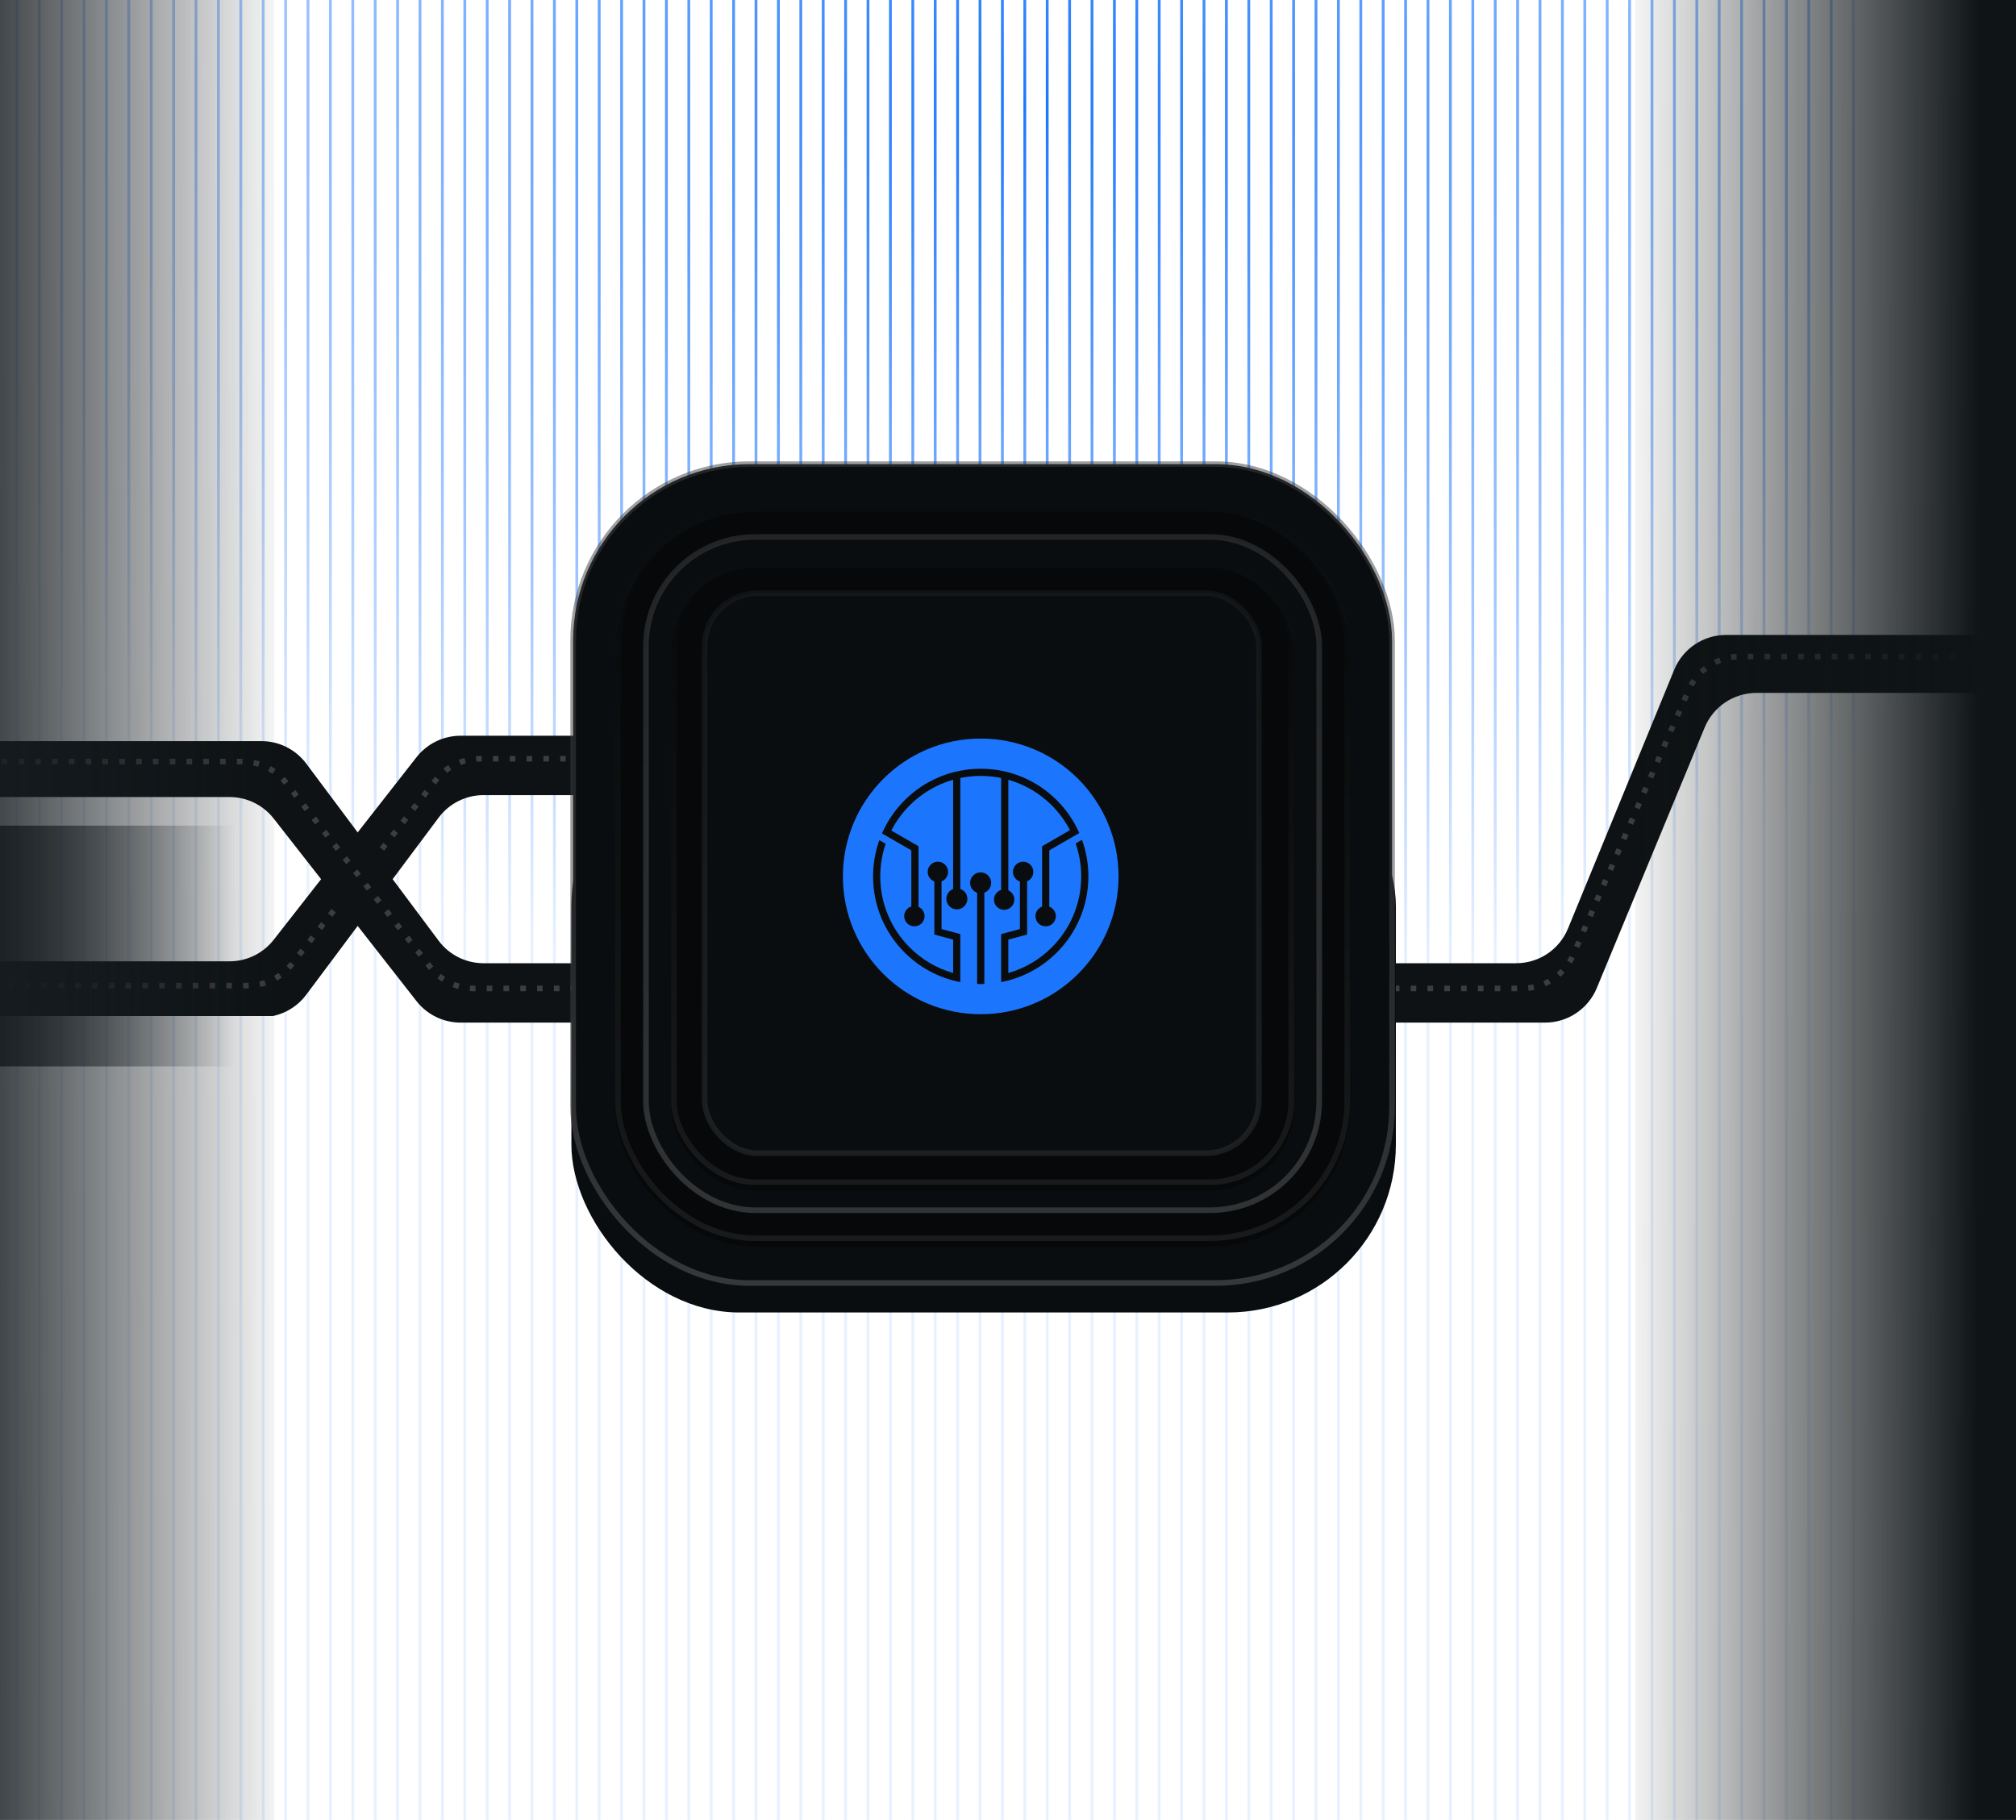 <svg width="360" height="325" viewBox="0 0 360 325" fill="none" xmlns="http://www.w3.org/2000/svg">
<g clip-path="url(#clip0_8029_5077)">
<mask id="mask0_8029_5077" style="mask-type:alpha" maskUnits="userSpaceOnUse" x="-12" y="-34" width="346" height="431">
<path d="M41.504 356.5H-1.16C-6.683 356.5 -11.16 352.023 -11.16 346.5V-20.639C-11.16 -26.122 -6.744 -30.583 -1.261 -30.639L320.81 -33.899C326.339 -33.955 330.864 -29.513 330.911 -23.983L333.844 324.749C333.891 330.305 329.401 334.833 323.845 334.833H310.559C306.577 334.833 302.974 337.197 301.387 340.85L279.613 390.984C278.026 394.637 274.423 397 270.441 397H251.987C250.675 397 249.376 396.742 248.164 396.24L164.081 361.451C163.035 361.018 161.922 360.766 160.791 360.706L87.054 356.77C83.876 356.6 80.808 357.953 78.79 360.412L72.826 367.681C69.14 372.173 62.414 372.589 58.203 368.583L48.396 359.254C46.537 357.486 44.069 356.5 41.504 356.5Z" fill="url(#paint0_radial_8029_5077)"/>
</mask>
<g mask="url(#mask0_8029_5077)">
<path d="M3 -98L3 346" stroke="#1C76FD" stroke-width="0.5"/>
<path d="M7 -98L7 346" stroke="#1C76FD" stroke-width="0.5"/>
<path d="M11 -98L11 346" stroke="#1C76FD" stroke-width="0.5"/>
<path d="M15 -98L15 346" stroke="#1C76FD" stroke-width="0.5"/>
<path d="M19 -98L19 346" stroke="#1C76FD" stroke-width="0.5"/>
<path d="M23 -98L23 346" stroke="#1C76FD" stroke-width="0.5"/>
<path d="M27 -98L27 346" stroke="#1C76FD" stroke-width="0.5"/>
<path d="M31 -98L31 346" stroke="#1C76FD" stroke-width="0.5"/>
<path d="M35 -98L35 346" stroke="#1C76FD" stroke-width="0.5"/>
<path d="M39 -98L39 346" stroke="#1C76FD" stroke-width="0.5"/>
<path d="M43 -98L43 346" stroke="#1C76FD" stroke-width="0.5"/>
<path d="M47 -98L47 346" stroke="#1C76FD" stroke-width="0.5"/>
<path d="M51 -98L51 346" stroke="#1C76FD" stroke-width="0.5"/>
<path d="M55 -98L55 346" stroke="#1C76FD" stroke-width="0.5"/>
<path d="M59 -98L59 346" stroke="#1C76FD" stroke-width="0.5"/>
<path d="M63 -98L63 346" stroke="#1C76FD" stroke-width="0.5"/>
<path d="M67 -98L67 346" stroke="#1C76FD" stroke-width="0.5"/>
<path d="M71 -98L71 346" stroke="#1C76FD" stroke-width="0.5"/>
<path d="M75 -98L75 346" stroke="#1C76FD" stroke-width="0.5"/>
<path d="M79 -98L79 346" stroke="#1C76FD" stroke-width="0.5"/>
<path d="M83 -98L83 346" stroke="#1C76FD" stroke-width="0.5"/>
<path d="M87 -98L87 346" stroke="#1C76FD" stroke-width="0.5"/>
<path d="M91 -98L91 346" stroke="#1C76FD" stroke-width="0.5"/>
<path d="M95 -98L95 346" stroke="#1C76FD" stroke-width="0.5"/>
<path d="M99 -98L99 346" stroke="#1C76FD" stroke-width="0.5"/>
<path d="M103 -98L103 346" stroke="#1C76FD" stroke-width="0.5"/>
<path d="M107 -98L107 346" stroke="#1C76FD" stroke-width="0.5"/>
<path d="M111 -98L111 346" stroke="#1C76FD" stroke-width="0.5"/>
<path d="M115 -98L115 346" stroke="#1C76FD" stroke-width="0.5"/>
<path d="M119 -98L119 346" stroke="#1C76FD" stroke-width="0.5"/>
<path d="M123 -98L123 346" stroke="#1C76FD" stroke-width="0.5"/>
<path d="M127 -98L127 346" stroke="#1C76FD" stroke-width="0.5"/>
<path d="M131 -98L131 346" stroke="#1C76FD" stroke-width="0.5"/>
<path d="M135 -98L135 346" stroke="#1C76FD" stroke-width="0.5"/>
<path d="M139 -98L139 346" stroke="#1C76FD" stroke-width="0.5"/>
<path d="M143 -98L143 346" stroke="#1C76FD" stroke-width="0.5"/>
<path d="M147 -98L147 346" stroke="#1C76FD" stroke-width="0.5"/>
<path d="M151 -98L151 346" stroke="#1C76FD" stroke-width="0.5"/>
<path d="M155 -98L155 346" stroke="#1C76FD" stroke-width="0.5"/>
<path d="M159 -98L159 346" stroke="#1C76FD" stroke-width="0.5"/>
<path d="M163 -98L163 346" stroke="#1C76FD" stroke-width="0.5"/>
<path d="M167 -98L167 346" stroke="#1C76FD" stroke-width="0.5"/>
<path d="M171 -98L171 346" stroke="#1C76FD" stroke-width="0.5"/>
<path d="M175 -98L175 346" stroke="#1C76FD" stroke-width="0.5"/>
<path d="M179 -98L179 346" stroke="#1C76FD" stroke-width="0.5"/>
<path d="M183 -98L183 346" stroke="#1C76FD" stroke-width="0.5"/>
<path d="M187 -98L187 346" stroke="#1C76FD" stroke-width="0.5"/>
<path d="M191 -98L191 346" stroke="#1C76FD" stroke-width="0.5"/>
<path d="M195 -98L195 346" stroke="#1C76FD" stroke-width="0.5"/>
<path d="M199 -98L199 346" stroke="#1C76FD" stroke-width="0.5"/>
<path d="M203 -98L203 346" stroke="#1C76FD" stroke-width="0.5"/>
<path d="M207 -98L207 346" stroke="#1C76FD" stroke-width="0.5"/>
<path d="M211 -98L211 346" stroke="#1C76FD" stroke-width="0.5"/>
<path d="M215 -98L215 346" stroke="#1C76FD" stroke-width="0.5"/>
<path d="M219 -98L219 346" stroke="#1C76FD" stroke-width="0.5"/>
<path d="M223 -98L223 346" stroke="#1C76FD" stroke-width="0.5"/>
<path d="M227 -98L227 346" stroke="#1C76FD" stroke-width="0.5"/>
<path d="M231 -98L231 346" stroke="#1C76FD" stroke-width="0.5"/>
<path d="M235 -98L235 346" stroke="#1C76FD" stroke-width="0.5"/>
<path d="M239 -98L239 346" stroke="#1C76FD" stroke-width="0.5"/>
<path d="M243 -98L243 346" stroke="#1C76FD" stroke-width="0.5"/>
<path d="M247 -98L247 346" stroke="#1C76FD" stroke-width="0.5"/>
<path d="M251 -98L251 346" stroke="#1C76FD" stroke-width="0.5"/>
<path d="M255 -98L255 346" stroke="#1C76FD" stroke-width="0.5"/>
<path d="M259 -98V346" stroke="#1C76FD" stroke-width="0.5"/>
<path d="M263 -98V346" stroke="#1C76FD" stroke-width="0.5"/>
<path d="M267 -98V346" stroke="#1C76FD" stroke-width="0.5"/>
<path d="M271 -98V346" stroke="#1C76FD" stroke-width="0.5"/>
<path d="M275 -98V346" stroke="#1C76FD" stroke-width="0.5"/>
<path d="M279 -98V346" stroke="#1C76FD" stroke-width="0.5"/>
<path d="M283 -98V346" stroke="#1C76FD" stroke-width="0.5"/>
<path d="M287 -98V346" stroke="#1C76FD" stroke-width="0.5"/>
<path d="M291 -98V346" stroke="#1C76FD" stroke-width="0.5"/>
<path d="M295 -98V346" stroke="#1C76FD" stroke-width="0.5"/>
<path d="M299 -98V346" stroke="#1C76FD" stroke-width="0.5"/>
<path d="M303 -98V346" stroke="#1C76FD" stroke-width="0.5"/>
<path d="M307 -98V346" stroke="#1C76FD" stroke-width="0.5"/>
<path d="M311 -98V346" stroke="#1C76FD" stroke-width="0.5"/>
<path d="M315 -98V346" stroke="#1C76FD" stroke-width="0.5"/>
<path d="M319 -98V346" stroke="#1C76FD" stroke-width="0.5"/>
<path d="M323 -98V346" stroke="#1C76FD" stroke-width="0.5"/>
<path d="M327 -98V346" stroke="#1C76FD" stroke-width="0.5"/>
<path d="M331 -98V346" stroke="#1C76FD" stroke-width="0.5"/>
</g>
<g clip-path="url(#clip1_8029_5077)">
<g filter="url(#filter0_d_8029_5077)">
<path d="M54.684 176.64L78.334 145.002C80.222 142.477 83.19 140.989 86.343 140.989H271.757C275.289 140.989 278.56 142.853 280.36 145.892L298.619 176.71C300.42 179.75 303.69 181.613 307.222 181.613H372.451C375.309 181.613 377.626 179.296 377.626 176.438C377.626 173.579 375.309 171.262 372.451 171.262H312.644C309.121 171.262 305.859 169.409 304.055 166.384L285.497 135.264C283.693 132.238 280.43 130.385 276.908 130.385H82.249C79.172 130.385 76.267 131.801 74.372 134.224L48.868 166.828C46.973 169.251 44.068 170.667 40.992 170.667H-20.444C-23.202 170.667 -25.437 172.903 -25.437 175.66C-25.437 178.418 -23.202 180.653 -20.444 180.653H46.675C49.828 180.653 52.796 179.166 54.684 176.64Z" fill="#0E1214"/>
</g>
<path d="M392.104 176.752L310.693 176.752C307.249 176.752 304.046 174.979 302.218 172.059L282.254 140.18C280.426 137.261 277.224 135.488 273.779 135.488H85.68C82.604 135.488 79.699 136.904 77.804 139.327L52.115 172.168C50.22 174.592 47.315 176.007 44.238 176.007L-17.534 176.007" stroke="#3B3D3F" stroke-dasharray="1 2"/>
</g>
<g filter="url(#filter1_d_8029_5077)">
<path d="M54.684 135.358L78.334 166.996C80.222 169.521 83.19 171.009 86.343 171.009H270.751C274.807 171.009 278.462 168.559 280.002 164.807L298.977 118.587C300.518 114.835 304.172 112.385 308.228 112.385H374.451C377.309 112.385 379.626 114.702 379.626 117.56C379.626 120.419 377.309 122.736 374.451 122.736H313.647C309.602 122.736 305.955 125.173 304.407 128.91L285.144 175.438C283.597 179.176 279.95 181.613 275.905 181.613H82.249C79.172 181.613 76.267 180.197 74.372 177.774L48.868 145.17C46.973 142.747 44.068 141.331 40.992 141.331H-20.444C-23.202 141.331 -25.437 139.095 -25.437 136.338C-25.437 133.58 -23.202 131.345 -20.444 131.345H46.675C49.828 131.345 52.796 132.832 54.684 135.358Z" fill="#0E1214"/>
</g>
<path d="M391.104 117.246L310.706 117.246C306.728 117.246 303.129 119.604 301.539 123.249L280.933 170.507C279.344 174.153 275.744 176.51 271.767 176.51H84.68C81.604 176.51 78.699 175.094 76.804 172.671L51.115 139.83C49.22 137.407 46.315 135.991 43.238 135.991L-18.534 135.991" stroke="#3B3D3F" stroke-dasharray="1 2"/>
<g filter="url(#filter2_f_8029_5077)">
<rect x="136.13" y="156" width="79" height="76" rx="30" fill="#1C76FD" fill-opacity="0.3"/>
</g>
<g filter="url(#filter3_f_8029_5077)">
<rect x="102.034" y="131.822" width="147.229" height="102.557" rx="30" fill="#0A0D0F"/>
</g>
<rect x="102.349" y="82.885" width="146.229" height="146.229" rx="31.5" fill="#0A0D0F" stroke="url(#paint1_linear_8029_5077)"/>
<g filter="url(#filter4_i_8029_5077)">
<rect x="109.849" y="90.385" width="131.229" height="131.229" rx="25" fill="#060809"/>
</g>
<rect x="110.349" y="90.885" width="130.229" height="130.229" rx="24.5" stroke="url(#paint2_linear_8029_5077)"/>
<rect x="115.349" y="95.885" width="120.229" height="120.229" rx="19.5" fill="#0A0D0F" stroke="url(#paint3_linear_8029_5077)"/>
<g filter="url(#filter5_i_8029_5077)">
<rect x="119.849" y="100.385" width="111.229" height="111.229" rx="15" fill="#060809"/>
</g>
<rect x="120.349" y="100.885" width="110.229" height="110.229" rx="14.5" stroke="url(#paint4_linear_8029_5077)"/>
<rect x="125.815" y="105.938" width="99" height="100" rx="9.5" fill="#0A0D0F" stroke="url(#paint5_linear_8029_5077)"/>
<g clip-path="url(#clip2_8029_5077)">
<path d="M175.13 131.891C161.537 131.891 150.518 142.91 150.518 156.502C150.518 170.095 161.537 181.114 175.13 181.114C188.722 181.114 199.741 170.095 199.741 156.502C199.741 142.91 188.722 131.891 175.13 131.891ZM171.488 174.072V174.588V175.383C167.639 174.645 164.199 172.76 161.535 170.097C158.056 166.618 155.905 161.812 155.905 156.502C155.905 154.234 156.298 152.057 157.02 150.034L158.155 150.688C157.53 152.511 157.192 154.468 157.192 156.502C157.192 161.457 159.2 165.941 162.446 169.188C164.572 171.315 167.231 172.909 170.203 173.758L170.202 173.755V167.79L166.848 166.892V157.404C166.154 157.147 165.659 156.481 165.659 155.698C165.659 154.693 166.474 153.877 167.479 153.877C168.485 153.877 169.3 154.693 169.3 155.698C169.3 156.473 168.815 157.133 168.133 157.396V165.907L171.488 166.807V174.072H171.488ZM175.773 159.419V174.432V175.086V175.718C175.559 175.726 175.345 175.728 175.13 175.728C174.914 175.728 174.701 175.724 174.487 175.718V175.086V174.432V159.429C173.758 159.17 173.234 158.477 173.234 157.658C173.234 156.62 174.076 155.778 175.115 155.778C176.153 155.778 176.995 156.62 176.995 157.658C176.995 158.465 176.486 159.152 175.773 159.419ZM177.491 160.655C177.491 159.836 178.031 159.144 178.774 158.915V138.932C177.598 138.687 176.38 138.561 175.132 138.561C173.883 138.561 172.664 138.69 171.489 138.932V158.744C172.221 159.001 172.747 159.696 172.747 160.516C172.747 161.555 171.905 162.396 170.867 162.396C169.828 162.396 168.986 161.555 168.986 160.516C168.986 159.711 169.492 159.027 170.203 158.759V139.248C167.229 140.096 164.572 141.691 162.445 143.817C161.133 145.13 160.023 146.644 159.166 148.313L164.024 151.118V161.94C164.659 162.225 165.103 162.86 165.103 163.602C165.103 164.607 164.288 165.422 163.282 165.422C162.277 165.422 161.462 164.607 161.462 163.602C161.462 162.786 161.998 162.095 162.737 161.864V151.856L158.62 149.478L158.003 149.122L157.498 148.831C158.467 146.607 159.844 144.602 161.535 142.91C165.014 139.43 169.821 137.279 175.131 137.279V137.276C180.439 137.276 185.245 139.428 188.724 142.907C190.399 144.582 191.765 146.561 192.732 148.759L192.107 149.121L191.613 149.407L187.373 151.856V161.903C188.057 162.165 188.544 162.826 188.544 163.601C188.544 164.607 187.728 165.422 186.723 165.422C185.717 165.422 184.902 164.607 184.902 163.601C184.902 162.82 185.396 162.155 186.088 161.897V151.117L191.062 148.245C190.209 146.605 189.113 145.113 187.816 143.817C185.691 141.69 183.032 140.096 180.059 139.248V158.995C180.691 159.281 181.131 159.915 181.131 160.654C181.131 161.66 180.316 162.475 179.311 162.475C178.306 162.475 177.491 161.66 177.491 160.655ZM188.724 170.096C186.061 172.759 182.62 174.644 178.773 175.382V174.587V174.072V174.071V166.807L182.127 165.907V157.424C181.405 157.182 180.884 156.501 180.884 155.698C180.884 154.693 181.699 153.877 182.705 153.877C183.71 153.877 184.525 154.693 184.525 155.698C184.525 156.452 184.067 157.099 183.414 157.375V166.892L180.058 167.79V173.755C183.032 172.908 185.689 171.312 187.815 169.187C191.063 165.94 193.07 161.455 193.07 156.502C193.07 154.439 192.72 152.458 192.082 150.614L193.214 149.96C193.954 152.001 194.356 154.204 194.356 156.502C194.355 161.81 192.203 166.617 188.724 170.096Z" fill="#1C76FD"/>
</g>
<rect x="-11" y="147.438" width="53" height="43" fill="url(#paint6_linear_8029_5077)"/>
<rect width="113" height="371" transform="matrix(-1 0 0 1 405 -29)" fill="url(#paint7_linear_8029_5077)"/>
<rect x="-64" y="-29" width="113" height="371" fill="url(#paint8_linear_8029_5077)"/>
</g>
<defs>
<filter id="filter0_d_8029_5077" x="-29.437" y="127.385" width="411.063" height="59.228" filterUnits="userSpaceOnUse" color-interpolation-filters="sRGB">
<feFlood flood-opacity="0" result="BackgroundImageFix"/>
<feColorMatrix in="SourceAlpha" type="matrix" values="0 0 0 0 0 0 0 0 0 0 0 0 0 0 0 0 0 0 127 0" result="hardAlpha"/>
<feOffset dy="1"/>
<feGaussianBlur stdDeviation="2"/>
<feComposite in2="hardAlpha" operator="out"/>
<feColorMatrix type="matrix" values="0 0 0 0 0 0 0 0 0 0 0 0 0 0 0 0 0 0 1 0"/>
<feBlend mode="normal" in2="BackgroundImageFix" result="effect1_dropShadow_8029_5077"/>
<feBlend mode="normal" in="SourceGraphic" in2="effect1_dropShadow_8029_5077" result="shape"/>
</filter>
<filter id="filter1_d_8029_5077" x="-29.437" y="109.385" width="413.063" height="77.228" filterUnits="userSpaceOnUse" color-interpolation-filters="sRGB">
<feFlood flood-opacity="0" result="BackgroundImageFix"/>
<feColorMatrix in="SourceAlpha" type="matrix" values="0 0 0 0 0 0 0 0 0 0 0 0 0 0 0 0 0 0 127 0" result="hardAlpha"/>
<feOffset dy="1"/>
<feGaussianBlur stdDeviation="2"/>
<feComposite in2="hardAlpha" operator="out"/>
<feColorMatrix type="matrix" values="0 0 0 0 0 0 0 0 0 0 0 0 0 0 0 0 0 0 1 0"/>
<feBlend mode="normal" in2="BackgroundImageFix" result="effect1_dropShadow_8029_5077"/>
<feBlend mode="normal" in="SourceGraphic" in2="effect1_dropShadow_8029_5077" result="shape"/>
</filter>
<filter id="filter2_f_8029_5077" x="56.13" y="76" width="239" height="236" filterUnits="userSpaceOnUse" color-interpolation-filters="sRGB">
<feFlood flood-opacity="0" result="BackgroundImageFix"/>
<feBlend mode="normal" in="SourceGraphic" in2="BackgroundImageFix" result="shape"/>
<feGaussianBlur stdDeviation="40" result="effect1_foregroundBlur_8029_5077"/>
</filter>
<filter id="filter3_f_8029_5077" x="96.034" y="125.822" width="159.229" height="114.557" filterUnits="userSpaceOnUse" color-interpolation-filters="sRGB">
<feFlood flood-opacity="0" result="BackgroundImageFix"/>
<feBlend mode="normal" in="SourceGraphic" in2="BackgroundImageFix" result="shape"/>
<feGaussianBlur stdDeviation="3" result="effect1_foregroundBlur_8029_5077"/>
</filter>
<filter id="filter4_i_8029_5077" x="109.849" y="90.385" width="131.229" height="132.229" filterUnits="userSpaceOnUse" color-interpolation-filters="sRGB">
<feFlood flood-opacity="0" result="BackgroundImageFix"/>
<feBlend mode="normal" in="SourceGraphic" in2="BackgroundImageFix" result="shape"/>
<feColorMatrix in="SourceAlpha" type="matrix" values="0 0 0 0 0 0 0 0 0 0 0 0 0 0 0 0 0 0 127 0" result="hardAlpha"/>
<feOffset dy="1"/>
<feGaussianBlur stdDeviation="1"/>
<feComposite in2="hardAlpha" operator="arithmetic" k2="-1" k3="1"/>
<feColorMatrix type="matrix" values="0 0 0 0 0 0 0 0 0 0 0 0 0 0 0 0 0 0 1 0"/>
<feBlend mode="normal" in2="shape" result="effect1_innerShadow_8029_5077"/>
</filter>
<filter id="filter5_i_8029_5077" x="119.849" y="100.385" width="111.229" height="112.229" filterUnits="userSpaceOnUse" color-interpolation-filters="sRGB">
<feFlood flood-opacity="0" result="BackgroundImageFix"/>
<feBlend mode="normal" in="SourceGraphic" in2="BackgroundImageFix" result="shape"/>
<feColorMatrix in="SourceAlpha" type="matrix" values="0 0 0 0 0 0 0 0 0 0 0 0 0 0 0 0 0 0 127 0" result="hardAlpha"/>
<feOffset dy="1"/>
<feGaussianBlur stdDeviation="1"/>
<feComposite in2="hardAlpha" operator="arithmetic" k2="-1" k3="1"/>
<feColorMatrix type="matrix" values="0 0 0 0 0 0 0 0 0 0 0 0 0 0 0 0 0 0 1 0"/>
<feBlend mode="normal" in2="shape" result="effect1_innerShadow_8029_5077"/>
</filter>
<radialGradient id="paint0_radial_8029_5077" cx="0" cy="0" r="1" gradientUnits="userSpaceOnUse" gradientTransform="translate(183.333 18.58) rotate(90) scale(165.151 213.262)">
<stop stop-color="white"/>
<stop offset="1" stop-color="#F5F6F7" stop-opacity="0.1"/>
</radialGradient>
<linearGradient id="paint1_linear_8029_5077" x1="175.463" y1="155.95" x2="175.463" y2="229.614" gradientUnits="userSpaceOnUse">
<stop stop-color="#3B3D3F" stop-opacity="0.5"/>
<stop offset="1" stop-color="#3B3D3F" stop-opacity="0.89"/>
</linearGradient>
<linearGradient id="paint2_linear_8029_5077" x1="175.443" y1="89.763" x2="175.495" y2="221.614" gradientUnits="userSpaceOnUse">
<stop stop-color="#1E1E1F" stop-opacity="0"/>
<stop offset="1" stop-color="#1E1E1F" stop-opacity="0.8"/>
</linearGradient>
<linearGradient id="paint3_linear_8029_5077" x1="175.463" y1="95.385" x2="175.463" y2="216.614" gradientUnits="userSpaceOnUse">
<stop stop-color="#3B3D3F" stop-opacity="0.5"/>
<stop offset="1" stop-color="#3B3D3F" stop-opacity="0.8"/>
</linearGradient>
<linearGradient id="paint4_linear_8029_5077" x1="175.446" y1="99.858" x2="175.49" y2="211.614" gradientUnits="userSpaceOnUse">
<stop stop-color="#1E1E1F" stop-opacity="0"/>
<stop offset="1" stop-color="#1E1E1F" stop-opacity="0.8"/>
</linearGradient>
<linearGradient id="paint5_linear_8029_5077" x1="175.315" y1="105.438" x2="175.315" y2="206.438" gradientUnits="userSpaceOnUse">
<stop stop-color="#3B3D3F" stop-opacity="0.2"/>
<stop offset="1" stop-color="#3B3D3F" stop-opacity="0.4"/>
</linearGradient>
<linearGradient id="paint6_linear_8029_5077" x1="42" y1="169.249" x2="-7.074" y2="169.249" gradientUnits="userSpaceOnUse">
<stop stop-color="#13181C" stop-opacity="0"/>
<stop offset="1" stop-color="#13181C"/>
</linearGradient>
<linearGradient id="paint7_linear_8029_5077" x1="116" y1="188.188" x2="8.371" y2="188.402" gradientUnits="userSpaceOnUse">
<stop stop-color="#0F1416" stop-opacity="0"/>
<stop offset="0.597" stop-color="#0F1416"/>
</linearGradient>
<linearGradient id="paint8_linear_8029_5077" x1="52" y1="159.188" x2="-55.629" y2="159.402" gradientUnits="userSpaceOnUse">
<stop stop-color="#161C20" stop-opacity="0"/>
<stop offset="0.597" stop-color="#161C20"/>
</linearGradient>
<clipPath id="clip0_8029_5077">
<rect width="360" height="325" fill="white"/>
</clipPath>
<clipPath id="clip1_8029_5077">
<rect width="250" height="51" fill="white" transform="translate(-25.814 130.438)"/>
</clipPath>
<clipPath id="clip2_8029_5077">
<rect width="51" height="51" fill="white" transform="translate(149.63 131.002)"/>
</clipPath>
</defs>
</svg>
